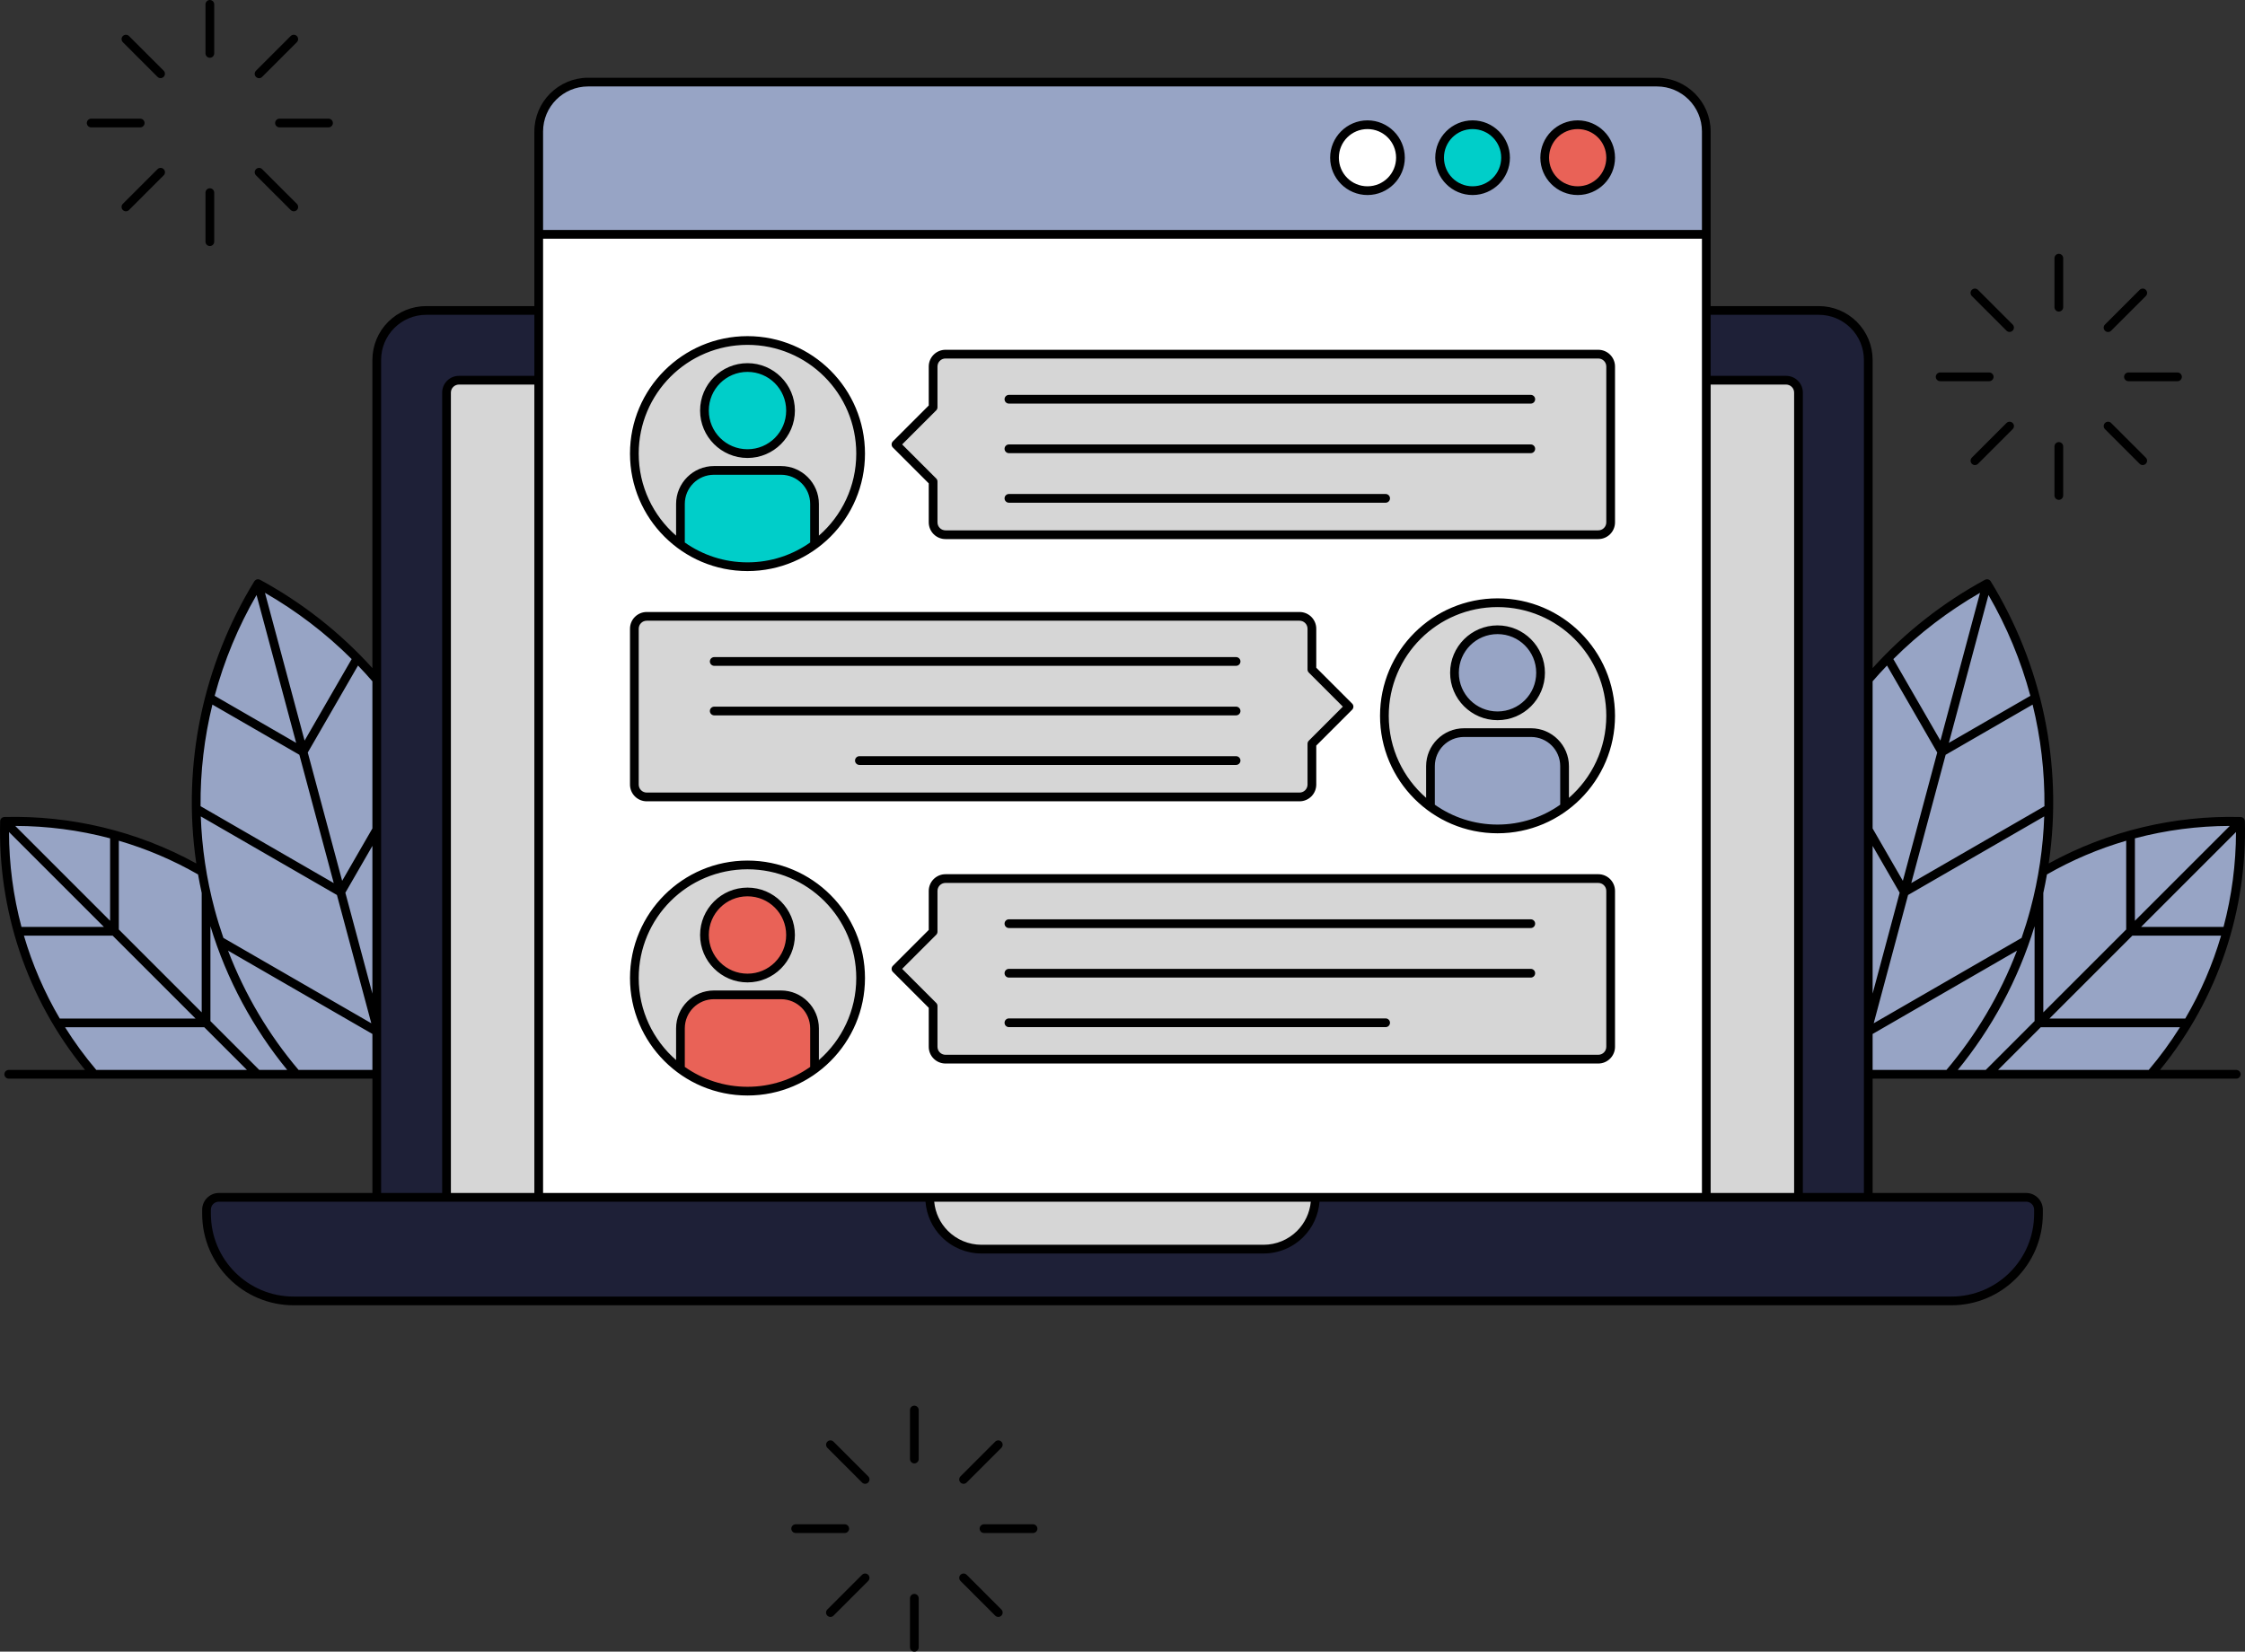 <svg xmlns="http://www.w3.org/2000/svg" xmlns:xlink="http://www.w3.org/1999/xlink" version="1.1" id="Layer_1_99_" x="0px" y="0px" enable-background="new 0 0 595.276 595.276" xml:space="preserve" viewBox="40.19 124.08 514.17 378.35">
<rect x="40.19" y="124.08" width="514.17" height="378.35" fill="#333333" stroke="none"/>
<path id="color_x5F_7" fill-rule="evenodd" clip-rule="evenodd" fill="#E96257" d="M203.707,352.469h15.356  c3.968,0,7.179,3.211,7.179,7.178v9.089c-4.178,3.015-9.306,4.796-14.855,4.796c-5.55,0-10.679-1.782-14.857-4.798v-9.087  C196.531,355.711,199.689,352.52,203.707,352.469L203.707,352.469z M211.388,328.902c5.175,0,9.36,4.185,9.36,9.36  s-4.185,9.36-9.36,9.36c-5.176,0-9.36-4.185-9.36-9.36S206.212,328.902,211.388,328.902z M401.526,153.149  c3.9,0,7.051,3.153,7.051,7.054c0,3.9-3.151,7.051-7.051,7.051c-3.901,0-7.054-3.151-7.054-7.051  C394.471,156.302,397.624,153.149,401.526,153.149z"/>
<path id="color_x5F_6" fill-rule="evenodd" clip-rule="evenodd" fill="#97a4c5" d="M97.957,369.672H62.013  c-2.908-3.405-5.489-6.991-7.812-10.778h32.979C87.179,358.895,97.957,369.672,97.957,369.672z M532.54,369.672h-35.945  l10.778-10.778h32.978C538.059,362.638,535.466,366.247,532.54,369.672z M495.183,369.672h-7.67  c8.724-10.425,15.377-22.863,19.125-36.847c0.011-0.041,0.02-0.082,0.031-0.123l0,0v25.484L495.183,369.672L495.183,369.672z   M107.038,369.672h-7.669l-11.486-11.486v-25.484c0.011,0.041,0.021,0.082,0.032,0.123  C91.66,346.809,98.313,359.247,107.038,369.672L107.038,369.672z M125.98,369.672h-17.643c-7.129-8.369-12.891-18.079-16.878-28.957  l34.521,19.931V369.672L125.98,369.672z M486.214,369.672h-17.639v-9.026l34.518-19.931  C499.135,351.544,493.362,361.282,486.214,369.672L486.214,369.672z M508.905,310.214c-0.183,7.398-1.233,14.891-3.233,22.354  c-0.61,2.276-1.306,4.507-2.067,6.699l-35.029,20.225v-0.149l8.193-30.576L508.905,310.214L508.905,310.214z M85.648,310.212  l32.137,18.555l8.195,30.584v0.141l-35.031-20.225c-0.762-2.192-1.458-4.423-2.068-6.699  C86.889,325.138,85.84,317.677,85.648,310.212z M86.18,357.896H53.595c-3.744-6.309-6.601-12.996-8.599-19.982h21.2  C66.196,337.914,86.18,357.896,86.18,357.896z M540.955,357.896h-32.583l19.984-19.982h21.199  C547.582,344.84,544.717,351.558,540.955,357.896z M66.904,315.996c6.603,1.877,13.023,4.563,19.1,8.072  c0.258,1.503,0.549,3.007,0.881,4.51v28.609l-19.981-19.98L66.904,315.996z M527.649,337.209l-19.982,19.979v-28.609  c0.332-1.504,0.624-3.007,0.882-4.51c6.078-3.51,12.497-6.196,19.1-8.072V337.209z M125.98,315.984v39.507l-7.229-26.981  L125.98,315.984L125.98,315.984z M468.575,315.988l7.227,12.522l-7.227,26.973V315.988z M549.831,336.915h-20.477l23.465-23.465  C552.914,321.345,551.915,329.246,549.831,336.915z M65.198,336.915H44.722c-2.083-7.669-3.083-15.57-2.989-23.465l0,0  L65.198,336.915z M549.941,312.744c0.721-0.01,1.443-0.001,2.164,0.008l-23.457,23.457v-20.484  C535.614,313.837,542.77,312.839,549.941,312.744L549.941,312.744z M44.61,312.744c7.17,0.095,14.329,1.094,21.295,2.981v20.484  l-23.458-23.457C43.167,312.743,43.889,312.735,44.61,312.744L44.61,312.744z M506.052,284.71c1.984,7.865,2.972,16.039,2.87,24.341  l-31.787,18.353l8.24-30.754L506.052,284.71L506.052,284.71z M88.498,284.71l20.682,11.94l8.24,30.754l-31.789-18.355  C85.528,300.747,86.515,292.574,88.498,284.71L88.498,284.71z M122.08,275.717c1.335,1.375,2.646,2.777,3.899,4.237v34.035  l-7.595,13.158l-8.242-30.756L122.08,275.717z M472.472,275.717l11.936,20.674l-8.24,30.754l-7.594-13.152v-34.041  C469.828,278.492,471.138,277.091,472.472,275.717L472.472,275.717z M375.488,292.401h15.355c3.967,0,7.18,3.212,7.18,7.178v9.087  c-4.178,3.016-9.307,4.799-14.857,4.799c-5.55,0-10.678-1.783-14.857-4.799v-9.087C368.31,295.613,371.521,292.401,375.488,292.401z   M99.11,259.073l9.702,36.212l-20.052-11.576C91.05,275.029,94.547,266.736,99.11,259.073L99.11,259.073z M495.442,259.073  c4.563,7.663,8.06,15.956,10.348,24.636l-20.052,11.576L495.442,259.073L495.442,259.073z M100.077,258.819  c7.784,4.354,14.955,9.786,21.277,16.158l-11.576,20.048L100.077,258.819z M494.475,258.819l-9.701,36.206l-11.575-20.048  C479.521,268.605,486.693,263.173,494.475,258.819z M383.167,268.836c5.175,0,9.36,4.185,9.36,9.36c0,5.176-4.185,9.36-9.36,9.36  c-5.175,0-9.36-4.184-9.36-9.36C373.807,273.021,377.992,268.836,383.167,268.836z M430.482,177.254H164.07V154.21  c0-5.985,4.842-10.827,10.827-10.827h244.76c5.985,0,10.825,4.842,10.825,10.827V177.254z M401.526,153.149  c3.9,0,7.051,3.153,7.051,7.054c0,3.9-3.151,7.051-7.051,7.051c-3.901,0-7.054-3.151-7.054-7.051  C394.471,156.302,397.624,153.149,401.526,153.149z M377.453,153.149c3.901,0,7.054,3.153,7.054,7.054  c0,3.9-3.153,7.051-7.054,7.051c-3.9,0-7.051-3.151-7.051-7.051C370.401,156.302,373.553,153.149,377.453,153.149z"/>
<path id="color_x5F_5" fill-rule="evenodd" clip-rule="evenodd" fill="#ffffff" d="M430.482,397.857H164.07V178.253h266.412  V397.857z M203.707,352.469h15.356c3.968,0,7.179,3.211,7.179,7.178v9.089c-4.178,3.015-9.306,4.796-14.855,4.796  c-5.55,0-10.679-1.782-14.857-4.798v-9.087C196.531,355.711,199.689,352.52,203.707,352.469L203.707,352.469z M211.388,328.902  c5.175,0,9.36,4.185,9.36,9.36s-4.185,9.36-9.36,9.36c-5.176,0-9.36-4.185-9.36-9.36S206.212,328.902,211.388,328.902z   M375.488,292.401h15.355c3.967,0,7.18,3.212,7.18,7.178v9.087c-4.178,3.016-9.307,4.799-14.857,4.799  c-5.55,0-10.678-1.783-14.857-4.799v-9.087C368.31,295.613,371.521,292.401,375.488,292.401z M383.167,268.836  c-5.175,0-9.36,4.185-9.36,9.36c0,5.176,4.185,9.36,9.36,9.36h0.121c5.12-0.065,9.239-4.225,9.239-9.36s-4.119-9.294-9.239-9.359  L383.167,268.836z M203.707,232.335h15.356c3.968,0,7.179,3.212,7.179,7.179v9.088c-4.178,3.015-9.306,4.797-14.855,4.797  c-5.55,0-10.679-1.783-14.857-4.799v-9.086C196.531,235.548,199.74,232.335,203.707,232.335z M211.388,208.771  c5.175,0,9.36,4.184,9.36,9.36c0,5.175-4.185,9.36-9.36,9.36c-5.176,0-9.36-4.185-9.36-9.36  C202.028,212.955,206.212,208.771,211.388,208.771z M353.383,153.149c3.9,0,7.051,3.153,7.051,7.054c0,3.9-3.151,7.051-7.051,7.051  c-3.901,0-7.052-3.151-7.052-7.051C346.331,156.302,349.482,153.149,353.383,153.149z"/>
<path id="color_x5F_4" fill-rule="evenodd" clip-rule="evenodd" fill="#00CEC9" d="M203.707,232.335h15.356  c3.968,0,7.179,3.212,7.179,7.179v9.088c-4.178,3.015-9.306,4.797-14.855,4.797c-5.55,0-10.679-1.783-14.857-4.799v-9.086  C196.531,235.548,199.74,232.335,203.707,232.335z M211.388,208.771c5.175,0,9.36,4.184,9.36,9.36c0,5.175-4.185,9.36-9.36,9.36  c-5.176,0-9.36-4.185-9.36-9.36C202.028,212.955,206.212,208.771,211.388,208.771z M377.453,153.149  c3.901,0,7.054,3.153,7.054,7.054c0,3.9-3.153,7.051-7.054,7.051c-3.9,0-7.051-3.151-7.051-7.051  C370.401,156.302,373.553,153.149,377.453,153.149z"/>
<path id="color_x5F_3" fill-rule="evenodd" clip-rule="evenodd" fill="#1e2037" d="M487.111,421.586H107.441  c-10.747,0-19.45-8.703-19.45-19.451v-0.948c0-1.26,0.987-2.279,2.331-2.331h162.309c0.125,3.096,1.394,6.045,3.595,8.244  c2.319,2.318,5.463,3.621,8.741,3.621h64.618c3.279,0,6.423-1.302,8.741-3.621c2.199-2.199,3.47-5.148,3.596-8.244h162.309  c1.294,0,2.331,1.038,2.331,2.331v0.948C506.562,412.883,497.859,421.586,487.111,421.586z M141.96,397.857h-14.982V206.522  c0-2.872,1.14-5.624,3.17-7.655c2.009-2.009,4.725-3.148,7.655-3.172h25.268v14.982H145.29c-0.884,0-1.73,0.353-2.354,0.977  s-0.976,1.471-0.976,2.355V397.857z M467.576,397.857h-14.982V214.009c0-0.884-0.353-1.731-0.978-2.355  c-0.624-0.625-1.471-0.977-2.354-0.977h-17.781v-14.982h25.268c2.871,0,5.623,1.142,7.655,3.172c2.03,2.031,3.172,4.783,3.172,7.655  V397.857z"/>
<path id="color_x5F_2" fill-rule="evenodd" clip-rule="evenodd" fill="#d6d6d6" d="M329.585,409.722h-64.618  c-3.013,0-5.903-1.197-8.035-3.328c-1.992-1.992-3.155-4.649-3.304-7.538h87.296c-0.125,2.832-1.29,5.525-3.303,7.538  C335.489,408.525,332.599,409.722,329.585,409.722L329.585,409.722z M163.072,397.857h-20.113V214.009  c0-0.619,0.246-1.212,0.683-1.649c0.418-0.419,0.977-0.662,1.648-0.684h17.781V397.857z M451.596,397.857h-20.115V211.676h17.781  c0.618,0,1.212,0.247,1.648,0.684c0.437,0.437,0.685,1.03,0.685,1.649V397.857z M203.707,351.471c-4.509,0-8.175,3.67-8.175,8.177  v8.328c-5.823-4.656-9.557-11.816-9.557-19.855c0-14.014,11.33-25.368,25.413-25.41c14.04,0,25.41,11.37,25.41,25.41  c0,8.04-3.732,15.201-9.556,19.857v-8.33c0-4.508-3.67-8.177-8.178-8.177L203.707,351.471L203.707,351.471z M406.246,366.203  H256.733c-0.618,0-1.213-0.245-1.65-0.683c-0.437-0.436-0.683-1.03-0.683-1.648v-9.347c0-0.132-0.053-0.26-0.146-0.353l-8.154-8.152  l8.154-8.155c0.093-0.093,0.146-0.221,0.146-0.353v-9.346c0-0.618,0.246-1.211,0.683-1.649c0.419-0.418,0.979-0.66,1.65-0.682  h149.513c0.619,0,1.213,0.245,1.649,0.682c0.437,0.437,0.682,1.031,0.682,1.649v35.705c0,0.618-0.245,1.21-0.682,1.646  c0,0.001,0,0.001,0,0.002C407.458,365.957,406.865,366.202,406.246,366.203L406.246,366.203z M211.388,328.902  c5.175,0,9.36,4.185,9.36,9.36s-4.185,9.36-9.36,9.36c-5.176,0-9.36-4.185-9.36-9.36S206.212,328.902,211.388,328.902z   M375.488,291.403c-4.508,0-8.177,3.671-8.177,8.177v8.33c-5.823-4.655-9.556-11.815-9.556-19.855  c0-14.013,11.329-25.367,25.412-25.41c14.04,0,25.41,11.37,25.41,25.41c0,8.04-3.731,15.199-9.554,19.855v-8.33  c0-4.507-3.672-8.177-8.179-8.177H375.488z M337.822,306.135H188.306c-0.619,0-1.211-0.245-1.648-0.683  c-0.436-0.436-0.683-1.03-0.683-1.648v-35.703c0-0.617,0.246-1.211,0.683-1.649c0.437-0.437,1.029-0.682,1.648-0.682l0,0h149.516  c0.618,0,1.212,0.246,1.648,0.682c0.437,0.438,0.683,1.032,0.683,1.649v9.346c0,0.133,0.052,0.26,0.146,0.354l8.152,8.152  l-8.152,8.154c-0.094,0.094-0.146,0.221-0.146,0.353v9.345c0,0.618-0.246,1.212-0.683,1.648c0,0.001,0,0.002,0,0.002  C339.034,305.891,338.441,306.135,337.822,306.135z M383.167,268.836c5.175,0,9.36,4.185,9.36,9.36c0,5.176-4.185,9.36-9.36,9.36  c-5.175,0-9.36-4.184-9.36-9.36C373.807,273.021,377.992,268.836,383.167,268.836z M203.707,231.337  c-4.508,0.001-8.175,3.671-8.175,8.178v8.33c-5.824-4.655-9.557-11.816-9.557-19.855c0-14.014,11.33-25.368,25.413-25.411  c14.04,0,25.41,11.371,25.41,25.411c0,8.04-3.732,15.202-9.556,19.857v-8.332c0-4.508-3.67-8.177-8.178-8.178H203.707z   M406.246,246.069H256.733c-0.619,0-1.213-0.245-1.65-0.682c-0.437-0.438-0.683-1.031-0.683-1.649v-9.346  c0-0.133-0.053-0.26-0.146-0.354l-8.154-8.152l8.154-8.152c0.093-0.094,0.146-0.221,0.146-0.353v-9.347  c0-0.618,0.246-1.212,0.683-1.648c0.437-0.437,1.031-0.683,1.65-0.683h149.513c0.619,0,1.213,0.246,1.649,0.683  c0.437,0.436,0.682,1.029,0.682,1.648v35.703c0,0.618-0.245,1.211-0.682,1.649C407.458,245.823,406.866,246.069,406.246,246.069z   M211.388,208.771c5.175,0,9.36,4.184,9.36,9.36c0,5.175-4.185,9.36-9.36,9.36c-5.176,0-9.36-4.185-9.36-9.36  C202.028,212.955,206.212,208.771,211.388,208.771z"/>
<path id="color_x5F_1" fill="#000000" d="M88.237,124.079c-0.542,0.009-0.984,0.457-0.984,0.999c0,0.006,0,0.011,0.001,0.016  v11.207c-0.001,0.004-0.001,0.009-0.001,0.014c0,0.547,0.451,0.999,1,0.999c0.547,0,0.999-0.451,0.999-0.999c0-0.005,0-0.01,0-0.014  v-11.207c0-0.005,0-0.01,0-0.016c0-0.547-0.451-0.999-0.999-0.999C88.247,124.079,88.242,124.079,88.237,124.079z M69.031,132.042  c-0.547,0-0.998,0.451-0.998,0.999c0,0.27,0.109,0.528,0.302,0.716l7.926,7.925c0.187,0.188,0.441,0.293,0.706,0.293  c0.548,0,0.999-0.451,0.999-1c0-0.265-0.105-0.519-0.293-0.707l-7.926-7.923C69.559,132.151,69.301,132.042,69.031,132.042z   M107.443,132.042c-0.259,0.008-0.505,0.116-0.686,0.303l-7.926,7.925c-0.196,0.189-0.307,0.449-0.307,0.721  c0,0.547,0.45,0.999,0.999,0.999c0.272,0,0.532-0.111,0.72-0.308l7.926-7.925c0.194-0.188,0.303-0.446,0.303-0.716  c0-0.548-0.451-0.999-0.999-0.999C107.463,132.042,107.453,132.042,107.443,132.042z M174.897,141.885  c-6.795,0-12.325,5.531-12.325,12.325v39.986h-24.769c-3.268,0-6.404,1.3-8.714,3.612c-2.31,2.311-3.609,5.445-3.609,8.713v70.604  c-7.401-8.185-16.118-15.016-25.725-20.233c-0.147-0.08-0.313-0.122-0.479-0.121c-0.347,0.001-0.668,0.183-0.849,0.477  c-11.548,18.853-16.664,41.606-13.279,64.628c-13.619-7.482-28.826-11.036-43.953-10.643c-0.528,0.013-0.959,0.443-0.973,0.972  c-0.525,20.166,5.973,40.476,19.444,56.968H42.191c-0.551,0-0.999,0.447-0.999,0.999s0.447,0.999,0.999,0.999h83.29v26.187H90.322  c-2.103,0-3.829,1.726-3.829,3.829v0.948c0,11.557,9.392,20.949,20.949,20.949h379.669c11.559,0,20.95-9.392,20.95-20.949v-0.948  c0-2.103-1.726-3.829-3.829-3.829h-35.156v-26.187h83.287c0.266,0,0.519-0.105,0.706-0.293c0.188-0.188,0.293-0.441,0.293-0.706  c0-0.551-0.446-0.999-0.999-0.999c-3.844,0-17.475,0-17.475,0c13.472-16.492,19.968-36.801,19.443-56.968  c-0.014-0.528-0.445-0.959-0.974-0.972c-15.127-0.393-30.332,3.161-43.952,10.643c3.385-23.022-1.73-45.774-13.279-64.628  c-0.178-0.29-0.491-0.47-0.831-0.477c-0.174-0.004-0.346,0.038-0.497,0.121c-9.604,5.218-18.323,12.047-25.723,20.231v-70.602  c0-3.268-1.3-6.402-3.612-8.713c-2.311-2.31-5.445-3.612-8.713-3.612h-24.769V154.21c0-6.794-5.528-12.325-12.323-12.325  L174.897,141.885L174.897,141.885z M174.897,143.883h244.76c5.715,0,10.325,4.613,10.325,10.327v22.546H164.57V154.21  C164.57,148.496,169.182,143.883,174.897,143.883L174.897,143.883z M61.084,151.263c-0.004,0-0.009,0-0.014,0  c-0.547,0-0.999,0.451-0.999,0.999c0,0.548,0.451,0.999,0.999,0.999c0.005,0,0.01,0,0.014,0h11.207c0.005,0,0.009,0,0.014,0  c0.548,0,0.999-0.45,0.999-0.999c0-0.547-0.45-0.999-0.999-0.999c-0.005,0-0.009,0-0.014,0H61.084z M104.213,151.263  c-0.005,0-0.009,0-0.014,0c-0.548,0-0.999,0.451-0.999,0.999c0,0.548,0.45,0.999,0.999,0.999c0.005,0,0.009,0,0.014,0h11.207  c0.004,0,0.009,0,0.014,0c0.547,0,0.999-0.45,0.999-0.999c0-0.547-0.451-0.999-0.999-0.999c-0.005,0-0.01,0-0.014,0H104.213z   M353.383,151.652c-4.711,0-8.551,3.841-8.551,8.552c0,4.711,3.839,8.551,8.551,8.551c4.71,0,8.55-3.839,8.55-8.551  C361.933,155.493,358.094,151.652,353.383,151.652z M377.453,151.652c-4.71,0-8.55,3.841-8.55,8.552c0,4.711,3.839,8.551,8.55,8.551  c4.711,0,8.553-3.839,8.553-8.551C386.006,155.493,382.164,151.652,377.453,151.652z M401.526,151.652  c-4.71,0-8.553,3.841-8.553,8.552c0,4.711,3.842,8.551,8.553,8.551s8.55-3.839,8.55-8.551  C410.075,155.493,406.236,151.652,401.526,151.652z M353.383,153.649c3.631,0,6.552,2.923,6.552,6.554  c0,3.632-2.921,6.553-6.552,6.553c-3.632,0-6.553-2.921-6.553-6.553C346.83,156.573,349.752,153.649,353.383,153.649z   M377.453,153.649c3.632,0,6.555,2.923,6.555,6.554c0,3.632-2.923,6.553-6.555,6.553c-3.631,0-6.552-2.921-6.552-6.553  C370.901,156.573,373.822,153.649,377.453,153.649z M401.526,153.649c3.631,0,6.552,2.923,6.552,6.554  c0,3.632-2.921,6.553-6.552,6.553c-3.632,0-6.555-2.921-6.555-6.553C394.971,156.573,397.894,153.649,401.526,153.649z   M76.947,162.538c-0.26,0.008-0.505,0.117-0.686,0.303l-7.926,7.924c-0.196,0.188-0.307,0.448-0.307,0.72  c0,0.548,0.45,0.999,0.999,0.999c0.272,0,0.532-0.111,0.72-0.307l7.926-7.924c0.193-0.188,0.303-0.446,0.303-0.716  c0-0.548-0.451-0.999-0.999-0.999C76.967,162.538,76.957,162.538,76.947,162.538L76.947,162.538z M99.528,162.538  c-0.548,0-0.999,0.451-0.999,0.999c0,0.27,0.109,0.528,0.302,0.716l7.926,7.924c0.188,0.196,0.448,0.307,0.72,0.307  c0.548,0,0.999-0.45,0.999-0.999c0-0.272-0.111-0.532-0.307-0.72l-7.926-7.924C100.055,162.647,99.797,162.538,99.528,162.538  L99.528,162.538z M88.237,167.209c-0.547,0.009-0.991,0.465-0.983,1.013v11.208c-0.001,0.005-0.001,0.01-0.001,0.014  c0,0.548,0.451,1,1,1c0.547,0,0.999-0.451,0.999-1c0-0.004,0-0.009,0-0.014v-11.208c0-0.005,0-0.009,0-0.014  c0-0.548-0.451-0.999-0.999-0.999C88.247,167.209,88.242,167.209,88.237,167.209z M164.57,178.754h265.413v218.605H164.57V178.754  L164.57,178.754z M511.706,182.223c-0.547,0.009-0.991,0.465-0.983,1.013v11.207c0,0.004,0,0.009,0,0.014  c0,0.547,0.45,0.999,0.999,0.999s0.999-0.451,0.999-0.999c0-0.005,0-0.01,0-0.014v-11.207c0-0.005,0-0.009,0-0.014  c0-0.547-0.45-0.999-0.999-0.999C511.717,182.223,511.711,182.223,511.706,182.223z M492.501,190.185  c-0.548,0-0.999,0.45-0.999,0.999c0,0.27,0.109,0.527,0.302,0.716l7.924,7.925c0.188,0.188,0.442,0.294,0.707,0.294  c0.548,0,1-0.451,1-1c0-0.265-0.106-0.518-0.293-0.706l-7.925-7.925C493.028,190.294,492.771,190.185,492.501,190.185z   M530.913,190.185c-0.26,0.008-0.506,0.116-0.687,0.303l-7.925,7.925c-0.197,0.189-0.308,0.448-0.308,0.721  c0,0.547,0.451,0.999,0.999,0.999c0.272,0,0.532-0.111,0.721-0.308l7.925-7.925c0.194-0.189,0.303-0.446,0.303-0.716  c0-0.548-0.45-1-0.999-1C530.932,190.184,530.923,190.185,530.913,190.185z M137.803,196.194h24.769v13.983H145.29  c-1.016,0-1.99,0.407-2.708,1.124c-0.717,0.718-1.122,1.692-1.122,2.708v183.35h-13.983V206.522c0-2.739,1.087-5.363,3.023-7.301  C132.438,197.284,135.065,196.194,137.803,196.194z M431.981,196.194h24.769c2.739,0,5.364,1.09,7.301,3.026  c1.937,1.938,3.026,4.562,3.026,7.301v190.837h-13.983v-183.35c0-1.016-0.406-1.99-1.124-2.708  c-0.718-0.718-1.693-1.124-2.708-1.124h-17.282V196.194z M211.388,201.081c-14.85,0-26.911,12.059-26.911,26.908  c0,14.85,12.061,26.909,26.911,26.909c14.849,0,26.908-12.059,26.908-26.909C238.296,213.141,226.237,201.081,211.388,201.081z   M211.388,203.079c13.77,0,24.911,11.141,24.911,24.911c0,7.507-3.315,14.227-8.558,18.792v-7.266c0-4.778-3.898-8.677-8.677-8.677  h-15.356c-4.778,0-8.674,3.899-8.674,8.677v7.266c-5.243-4.565-8.559-11.285-8.559-18.792  C186.474,214.22,197.618,203.079,211.388,203.079z M256.733,204.207c-1.015,0-1.991,0.404-2.71,1.122  c-0.717,0.717-1.122,1.692-1.122,2.708v8.93l-8.214,8.215c-0.388,0.388-0.388,1.025,0,1.412l8.214,8.213v8.932  c0,1.015,0.406,1.99,1.122,2.708c0.719,0.718,1.695,1.122,2.71,1.122h149.513c1.016,0,1.99-0.403,2.708-1.122  c0.719-0.718,1.122-1.693,1.122-2.708v-35.703c0-1.015-0.403-1.99-1.122-2.708c-0.718-0.719-1.692-1.122-2.708-1.122  L256.733,204.207L256.733,204.207z M256.733,206.204h149.513c0.487,0,0.953,0.191,1.295,0.534c0,0.001,0,0.001,0,0.002  c0.344,0.343,0.536,0.808,0.536,1.295v35.703c0,0.486-0.192,0.951-0.536,1.295c0,0.001,0,0.001,0,0.002  c-0.343,0.344-0.808,0.534-1.295,0.534H256.733c-0.487,0-0.953-0.192-1.297-0.536c-0.343-0.345-0.536-0.811-0.536-1.295v-9.346  c0-0.265-0.105-0.519-0.293-0.706l-7.801-7.8l7.801-7.8c0.188-0.187,0.293-0.441,0.293-0.706v-9.346  c0-0.486,0.194-0.952,0.536-1.295C255.78,206.396,256.245,206.204,256.733,206.204z M211.388,207.273  c-5.985,0-10.858,4.873-10.858,10.858s4.873,10.858,10.858,10.858s10.858-4.873,10.858-10.858S217.373,207.273,211.388,207.273z   M211.388,209.27c4.905,0,8.86,3.955,8.86,8.86c0,4.906-3.955,8.86-8.86,8.86s-8.86-3.954-8.86-8.86  C202.528,213.226,206.483,209.27,211.388,209.27z M484.554,209.405c-0.005,0-0.01,0-0.014,0c-0.548,0-1,0.45-1,0.999  c0,0.548,0.451,0.999,1,0.999c0.004,0,0.009,0,0.014,0h11.206c0.005,0,0.01,0,0.015,0c0.547,0,0.999-0.45,0.999-0.999  c0-0.548-0.451-0.999-0.999-0.999c-0.005,0-0.01,0-0.015,0H484.554z M527.68,209.405c-0.004,0-0.009,0-0.014,0  c-0.547,0-0.999,0.45-0.999,0.999c0,0.548,0.451,0.999,0.999,0.999c0.005,0,0.01,0,0.014,0h11.209c0.005,0,0.009,0,0.014,0  c0.548,0,0.999-0.45,0.999-0.999c0-0.548-0.45-0.999-0.999-0.999c-0.005,0-0.009,0-0.014,0H527.68z M145.29,212.175h17.282v185.184  h-19.114v-183.35c0-0.486,0.193-0.952,0.536-1.294C144.339,212.37,144.804,212.175,145.29,212.175z M431.981,212.175h17.282  c0.486,0,0.952,0.195,1.295,0.539c0,0,0.001,0,0.002,0c0.344,0.343,0.536,0.808,0.536,1.294v183.35h-19.116V212.175z   M271.262,214.536c-0.265,0-0.519,0.105-0.706,0.293c-0.188,0.187-0.293,0.441-0.293,0.706c0,0.265,0.105,0.518,0.293,0.706  c0.187,0.187,0.441,0.293,0.706,0.293c10.956,0,108.571,0,119.522,0c0.551,0,0.998-0.447,0.998-0.998c0-0.001,0-0.002,0-0.002  c0-0.551-0.446-0.998-0.998-0.998C379.833,214.536,282.218,214.536,271.262,214.536L271.262,214.536z M500.415,220.681  c-0.26,0.008-0.506,0.116-0.687,0.303l-7.924,7.923c-0.188,0.188-0.293,0.442-0.293,0.708c0,0.548,0.45,0.999,0.999,0.999  c0.265,0,0.519-0.105,0.707-0.293l7.925-7.925c0.194-0.188,0.303-0.446,0.303-0.716c0-0.548-0.45-0.999-0.999-0.999  C500.436,220.681,500.425,220.681,500.415,220.681L500.415,220.681z M522.997,220.681c-0.548,0-0.999,0.451-0.999,0.999  c0,0.27,0.109,0.528,0.303,0.716l7.925,7.925c0.188,0.188,0.442,0.293,0.706,0.293c0.548,0,1-0.45,1-0.999  c0-0.266-0.106-0.52-0.294-0.708l-7.925-7.923C523.525,220.789,523.266,220.681,522.997,220.681L522.997,220.681z M511.706,225.351  c-0.547,0.008-0.991,0.465-0.983,1.013v11.208c0,0.005,0,0.01,0,0.014c0,0.548,0.45,0.999,0.999,0.999s0.999-0.45,0.999-0.999  c0-0.004,0-0.009,0-0.014v-11.208c0-0.005,0-0.01,0-0.014c0-0.548-0.45-0.999-0.999-0.999  C511.717,225.351,511.711,225.351,511.706,225.351z M271.262,225.887c-0.265,0-0.519,0.105-0.706,0.293  c-0.188,0.187-0.293,0.441-0.293,0.706s0.105,0.519,0.293,0.706c0.187,0.188,0.441,0.293,0.706,0.293c10.956,0,108.571,0,119.522,0  c0.551,0,0.998-0.446,0.998-0.998c0-0.001,0-0.001,0-0.002c0-0.551-0.446-0.998-0.998-0.998  C379.833,225.887,282.218,225.887,271.262,225.887L271.262,225.887z M203.707,232.836h15.356c3.698,0,6.68,2.983,6.68,6.68v8.834  c-4.057,2.865-9.006,4.551-14.356,4.551c-5.35,0-10.3-1.687-14.358-4.551v-8.834C197.03,235.819,200.011,232.836,203.707,232.836z   M271.262,237.238c-0.265,0-0.519,0.106-0.706,0.293c-0.188,0.188-0.293,0.441-0.293,0.706s0.105,0.519,0.293,0.706  c0.187,0.188,0.441,0.293,0.706,0.293c9.079,0,77.199,0,86.278,0c0.265,0,0.518-0.105,0.706-0.293  c0.187-0.187,0.293-0.441,0.293-0.706s-0.106-0.518-0.293-0.706c-0.188-0.187-0.441-0.293-0.706-0.293  C348.461,237.238,280.341,237.238,271.262,237.238z M100.877,259.879c7.227,4.163,13.917,9.249,19.855,15.178l-10.784,18.678  L100.877,259.879z M493.676,259.879l-9.071,33.856l-10.782-18.678C479.76,269.128,486.449,264.041,493.676,259.879z M98.945,260.382  l9.075,33.869l-18.665-10.778C91.531,275.366,94.767,267.604,98.945,260.382L98.945,260.382z M495.608,260.382  c4.178,7.221,7.416,14.984,9.592,23.091l-18.667,10.778L495.608,260.382L495.608,260.382z M383.167,261.147  c-14.85,0-26.91,12.058-26.91,26.908s12.06,26.909,26.91,26.909s26.908-12.059,26.908-26.909  C410.075,273.206,398.017,261.147,383.167,261.147z M383.167,263.145c13.77,0,24.911,11.14,24.911,24.911  c0,7.506-3.314,14.225-8.556,18.79v-7.265c0-4.777-3.9-8.676-8.678-8.676h-15.355c-4.778,0-8.676,3.899-8.676,8.676v7.267  c-5.243-4.565-8.558-11.286-8.558-18.792C358.254,274.285,369.397,263.145,383.167,263.145z M188.306,264.273  c-1.015,0-1.989,0.403-2.708,1.122c0,0-0.001,0-0.002,0c-0.716,0.718-1.12,1.692-1.12,2.708v35.703c0,1.016,0.405,1.99,1.122,2.708  c0.719,0.718,1.693,1.122,2.708,1.122h149.516c1.015,0,1.99-0.403,2.707-1.122c0.718-0.718,1.123-1.693,1.123-2.708v-8.931  l8.214-8.214c0.388-0.388,0.388-1.025,0-1.412l-8.214-8.213v-8.932c0-1.016-0.405-1.99-1.123-2.708  c-0.717-0.72-1.692-1.122-2.707-1.122L188.306,264.273L188.306,264.273z M188.306,266.27h149.516c0.486,0,0.95,0.193,1.292,0.536  c0.001,0,0.002,0,0.002,0c0.346,0.345,0.537,0.81,0.537,1.295v9.346c0,0.265,0.105,0.519,0.293,0.706l7.799,7.799l-7.799,7.801  c-0.188,0.188-0.293,0.441-0.293,0.706v9.345c0,0.486-0.193,0.952-0.537,1.295c0,0-0.001,0.001-0.002,0.002  c-0.343,0.343-0.806,0.534-1.292,0.534H188.306c-0.487,0-0.951-0.193-1.295-0.536c-0.343-0.344-0.536-0.809-0.536-1.295v-35.703  c0-0.485,0.193-0.951,0.536-1.295C187.355,266.462,187.819,266.27,188.306,266.27L188.306,266.27L188.306,266.27z M383.167,267.339  c-5.985,0-10.858,4.873-10.858,10.858c0,5.985,4.873,10.858,10.858,10.858c5.985,0,10.858-4.873,10.858-10.858  C394.025,272.212,389.152,267.339,383.167,267.339z M383.167,269.336c4.905,0,8.86,3.955,8.86,8.86c0,4.905-3.955,8.86-8.86,8.86  c-4.905,0-8.86-3.955-8.86-8.86C374.307,273.292,378.262,269.336,383.167,269.336z M203.77,274.603  c-0.265,0-0.519,0.106-0.706,0.293c-0.188,0.188-0.293,0.441-0.293,0.706c0,0.266,0.105,0.519,0.293,0.706  c0.187,0.188,0.441,0.293,0.706,0.293c10.956,0,108.565,0,119.521,0c0.265,0,0.518-0.105,0.706-0.293  c0.187-0.187,0.293-0.44,0.293-0.706c0-0.265-0.106-0.518-0.293-0.706c-0.188-0.187-0.441-0.293-0.706-0.293  C312.335,274.603,214.726,274.603,203.77,274.603z M122.185,276.537c1.126,1.175,2.229,2.374,3.295,3.611v33.707l-6.926,11.997  l-7.874-29.39L122.185,276.537L122.185,276.537z M472.369,276.537l11.503,19.925l-7.875,29.39l-6.923-11.993v-33.711  C470.14,278.911,471.243,277.711,472.369,276.537z M88.836,285.483l19.915,11.496l7.875,29.39l-30.5-17.61  C86.054,300.827,86.989,293.016,88.836,285.483z M505.717,285.483c1.847,7.534,2.782,15.345,2.71,23.279l-30.5,17.608l7.875-29.39  L505.717,285.483L505.717,285.483z M203.77,285.953c-0.265,0-0.519,0.105-0.706,0.293c-0.188,0.187-0.293,0.44-0.293,0.706  c0,0.265,0.105,0.518,0.293,0.706c0.187,0.187,0.441,0.293,0.706,0.293c10.956,0,108.565,0,119.521,0  c0.265,0,0.518-0.106,0.706-0.293c0.187-0.188,0.293-0.441,0.293-0.706c0-0.266-0.106-0.519-0.293-0.706  c-0.188-0.188-0.441-0.293-0.706-0.293C312.335,285.953,214.726,285.953,203.77,285.953L203.77,285.953z M375.488,292.902h15.355  c3.696,0,6.681,2.983,6.681,6.679v8.833c-4.057,2.865-9.007,4.553-14.358,4.553c-5.35,0-10.3-1.687-14.358-4.551v-8.835  C368.809,295.885,371.792,292.902,375.488,292.902L375.488,292.902z M237.015,297.304c-0.265,0-0.519,0.105-0.706,0.293  c-0.188,0.187-0.293,0.441-0.293,0.706c0,0.265,0.105,0.518,0.293,0.706c0.187,0.188,0.441,0.293,0.706,0.293  c9.079,0,77.197,0,86.276,0c0.265,0,0.518-0.105,0.706-0.293c0.187-0.188,0.293-0.441,0.293-0.706c0-0.265-0.106-0.519-0.293-0.706  c-0.188-0.188-0.441-0.293-0.706-0.293C314.212,297.304,246.094,297.304,237.015,297.304L237.015,297.304z M86.176,311.096  l31.181,18.002l7.873,29.386L91.358,338.93c-0.734-2.125-1.405-4.287-1.996-6.492C87.454,325.313,86.417,318.163,86.176,311.096  L86.176,311.096z M508.376,311.096c-0.24,7.067-1.276,14.218-3.185,21.342c-0.591,2.205-1.262,4.367-1.996,6.492l-33.873,19.554  l7.873-29.386L508.376,311.096L508.376,311.096z M43.676,313.275c7.312,0.017,14.619,0.959,21.73,2.845v18.885L43.676,313.275  L43.676,313.275z M550.877,313.275l-21.73,21.73V316.12C536.258,314.234,543.565,313.292,550.877,313.275L550.877,313.275z   M42.252,314.675l21.741,21.742H45.109C43.214,329.303,42.268,321.992,42.252,314.675z M552.301,314.675  c-0.017,7.317-0.964,14.628-2.859,21.742H530.56L552.301,314.675z M67.403,316.668c6.267,1.829,12.362,4.403,18.147,7.723  c0.247,1.414,0.524,2.829,0.835,4.243v27.35l-18.982-18.981V316.668L67.403,316.668z M527.15,316.668v20.334l-18.983,18.981v-27.352  c0.312-1.413,0.587-2.828,0.833-4.241C514.786,321.07,520.882,318.497,527.15,316.668z M125.48,317.849v33.848l-6.193-23.117  L125.48,317.849L125.48,317.849z M469.075,317.853l6.193,10.725l-6.193,23.113V317.853z M211.388,321.212  c-14.85,0-26.911,12.059-26.911,26.909c0,14.85,12.061,26.91,26.911,26.91c14.849,0,26.908-12.06,26.908-26.91  C238.296,333.272,226.237,321.212,211.388,321.212z M211.388,323.21c13.77,0,24.911,11.141,24.911,24.912  c0,7.506-3.316,14.226-8.558,18.791v-7.264c0-4.778-3.898-8.677-8.677-8.677h-15.356c-4.778,0-8.674,3.899-8.674,8.677v7.264  c-5.243-4.565-8.559-11.285-8.559-18.791C186.474,334.351,197.618,323.21,211.388,323.21z M256.733,324.338  c-1.015,0-1.991,0.404-2.71,1.122c-0.716,0.718-1.122,1.693-1.122,2.708v8.933l-8.214,8.214c-0.388,0.388-0.388,1.025,0,1.412  l8.214,8.213v8.932c0,1.016,0.405,1.991,1.122,2.708c0.718,0.718,1.694,1.122,2.71,1.122h149.513c1.016,0,1.991-0.405,2.708-1.124  c0.719-0.717,1.122-1.691,1.122-2.706v-35.705c0-1.014-0.403-1.989-1.122-2.708c-0.718-0.719-1.692-1.122-2.708-1.122  L256.733,324.338L256.733,324.338z M256.733,326.335h149.513c0.487,0,0.953,0.194,1.295,0.537c0.345,0.344,0.536,0.809,0.536,1.294  v35.705c0,0.487-0.193,0.951-0.536,1.293c0,0.001,0,0.002,0,0.002c-0.343,0.345-0.809,0.536-1.295,0.536H256.733  c-0.486,0-0.953-0.192-1.297-0.536c-0.343-0.343-0.536-0.809-0.536-1.295v-9.346c0-0.265-0.105-0.519-0.293-0.706l-7.801-7.802  l7.801-7.799c0.188-0.188,0.293-0.441,0.293-0.706v-9.347c0-0.484,0.193-0.95,0.536-1.294  C255.78,326.528,256.245,326.335,256.733,326.335L256.733,326.335L256.733,326.335z M211.388,327.405  c-5.985,0-10.858,4.873-10.858,10.858c0,5.985,4.873,10.858,10.858,10.858s10.858-4.873,10.858-10.858  C222.246,332.278,217.373,327.405,211.388,327.405z M211.388,329.402c4.905,0,8.86,3.955,8.86,8.86c0,4.905-3.955,8.86-8.86,8.86  s-8.86-3.955-8.86-8.86C202.528,333.358,206.483,329.402,211.388,329.402z M271.262,334.669c-0.265,0-0.519,0.105-0.706,0.293  c-0.188,0.188-0.293,0.441-0.293,0.706c0,0.265,0.105,0.519,0.293,0.706c0.187,0.188,0.441,0.293,0.706,0.293  c10.956,0,108.571,0,119.522,0c0.551,0,0.998-0.446,0.998-0.998c0-0.001,0-0.001,0-0.002c0-0.551-0.446-0.998-0.998-0.998  C379.833,334.669,282.218,334.669,271.262,334.669z M506.169,336.243v21.738l-11.193,11.193h-6.396  C496.333,359.699,502.392,348.606,506.169,336.243z M88.382,336.245c3.778,12.362,9.838,23.453,17.591,32.929h-6.397l-11.193-11.193  V336.245z M45.669,338.414h20.32l18.985,18.983H53.878C50.327,351.364,47.593,344.984,45.669,338.414z M528.562,338.414h20.321  c-1.924,6.57-4.656,12.949-8.207,18.983h-31.099L528.562,338.414L528.562,338.414z M92.419,341.846l33.062,19.088v8.24h-16.907  C101.818,361.206,96.309,352.024,92.419,341.846L92.419,341.846z M502.133,341.846c-3.889,10.178-9.399,19.359-16.154,27.328  h-16.904v-8.24L502.133,341.846z M271.262,346.02c-0.265,0-0.519,0.106-0.706,0.293c-0.188,0.188-0.293,0.441-0.293,0.706  c0,0.266,0.105,0.519,0.293,0.707c0.187,0.187,0.441,0.292,0.706,0.292c10.956,0,108.571,0,119.522,0  c0.551,0,0.998-0.446,0.998-0.998c0,0,0-0.001,0-0.002c0-0.55-0.446-0.998-0.998-0.998  C379.833,346.02,282.218,346.02,271.262,346.02z M203.707,352.969h15.356c3.698,0,6.68,2.982,6.68,6.68v8.835  c-4.057,2.864-9.006,4.55-14.356,4.55c-5.35,0-10.3-1.688-14.358-4.552v-8.833C197.03,355.951,200.011,352.969,203.707,352.969z   M271.262,357.37c-0.265,0-0.519,0.105-0.706,0.293c-0.188,0.187-0.293,0.44-0.293,0.706c0,0.265,0.105,0.518,0.293,0.706  c0.187,0.187,0.441,0.293,0.706,0.293c9.079,0,77.199,0,86.278,0c0.265,0,0.518-0.106,0.706-0.293  c0.187-0.188,0.293-0.441,0.293-0.706c0-0.266-0.106-0.519-0.293-0.706c-0.188-0.188-0.441-0.293-0.706-0.293  C348.461,357.37,280.341,357.37,271.262,357.37z M55.093,359.395h31.879l9.779,9.779H62.248  C59.597,366.053,57.216,362.782,55.093,359.395L55.093,359.395z M507.58,359.395h31.881c-2.122,3.387-4.503,6.658-7.155,9.779  h-34.505L507.58,359.395L507.58,359.395z M90.322,399.356h161.832c0.238,3.045,1.542,5.923,3.718,8.097  c2.412,2.412,5.683,3.767,9.094,3.767h64.618c3.411,0,6.683-1.355,9.095-3.767c2.174-2.174,3.481-5.052,3.718-8.097h161.832  c1.025,0,1.832,0.808,1.832,1.832v0.948c0,10.477-8.473,18.951-18.952,18.951H107.441c-10.477,0-18.951-8.474-18.951-18.951v-0.948  C88.49,400.164,89.298,399.356,90.322,399.356L90.322,399.356z M254.152,399.356h86.249c-0.233,2.515-1.332,4.884-3.133,6.685  c-2.039,2.039-4.8,3.182-7.683,3.182h-64.618c-2.882,0-5.643-1.144-7.682-3.182C255.483,404.24,254.384,401.872,254.152,399.356  L254.152,399.356z M249.589,446.073c-0.548,0.008-0.993,0.464-0.986,1.013v11.206c0,0.005,0,0.01,0,0.015  c0,0.547,0.451,0.999,0.999,0.999c0.548,0,0.999-0.451,0.999-0.999c0-0.005,0-0.01,0-0.015v-11.206c0-0.005,0-0.009,0-0.014  c0-0.548-0.45-0.999-0.999-0.999C249.598,446.073,249.593,446.073,249.589,446.073z M230.382,454.034  c-0.547,0.001-0.997,0.451-0.997,0.999c0,0.27,0.11,0.527,0.303,0.716l7.924,7.925c0.188,0.196,0.448,0.308,0.72,0.308  c0.548,0,0.999-0.451,0.999-1c0-0.272-0.111-0.531-0.307-0.72l-7.924-7.925C230.911,454.143,230.652,454.033,230.382,454.034  L230.382,454.034z M268.794,454.034c-0.259,0.008-0.505,0.116-0.686,0.303l-7.926,7.925c-0.196,0.189-0.307,0.448-0.307,0.72  c0,0.548,0.45,1,0.999,1c0.272,0,0.532-0.112,0.72-0.308l7.926-7.925c0.193-0.189,0.303-0.446,0.303-0.717  c0-0.547-0.451-0.999-0.999-0.999C268.814,454.033,268.804,454.034,268.794,454.034L268.794,454.034z M222.435,473.254  c-0.004,0-0.009,0-0.014,0c-0.548,0-0.999,0.45-0.999,0.999c0,0.548,0.45,0.999,0.999,0.999c0.005,0,0.01,0,0.014,0h11.209  c0.005,0,0.009,0,0.014,0c0.548,0,0.999-0.45,0.999-0.999c0-0.548-0.45-0.999-0.999-0.999c-0.005,0-0.009,0-0.014,0H222.435  L222.435,473.254z M265.564,473.254c-0.005,0-0.01,0-0.014,0c-0.548,0-0.999,0.45-0.999,0.999c0,0.548,0.45,0.999,0.999,0.999  c0.004,0,0.009,0,0.014,0h11.207c0.004,0,0.009,0,0.014,0c0.547,0,0.999-0.45,0.999-0.999c0-0.548-0.451-0.999-0.999-0.999  c-0.005,0-0.01,0-0.014,0H265.564z M238.298,484.53c-0.26,0.008-0.505,0.116-0.686,0.303l-7.924,7.925  c-0.196,0.189-0.308,0.449-0.308,0.721c0,0.547,0.451,0.999,1,0.999c0.272,0,0.531-0.111,0.72-0.308l7.924-7.925  c0.193-0.188,0.303-0.446,0.303-0.716c0-0.548-0.451-0.999-0.999-0.999C238.318,484.53,238.308,484.53,238.298,484.53  L238.298,484.53z M260.878,484.53c-0.547,0-0.998,0.451-0.998,0.999c0,0.27,0.109,0.528,0.302,0.716l7.926,7.925  c0.188,0.197,0.448,0.308,0.72,0.308c0.548,0,0.999-0.451,0.999-0.999c0-0.272-0.111-0.532-0.307-0.721l-7.924-7.925  C261.408,484.639,261.148,484.53,260.878,484.53L260.878,484.53z M249.589,489.202c-0.548,0.007-0.993,0.464-0.986,1.012v11.207  c0,0.005,0,0.01,0,0.014c0,0.548,0.451,0.999,0.999,0.999c0.548,0,0.999-0.45,0.999-0.999c0-0.004,0-0.009,0-0.014v-11.207  c0-0.004,0-0.009,0-0.013c0-0.548-0.45-0.999-0.999-0.999C249.598,489.202,249.593,489.202,249.589,489.202z"/>
</svg>